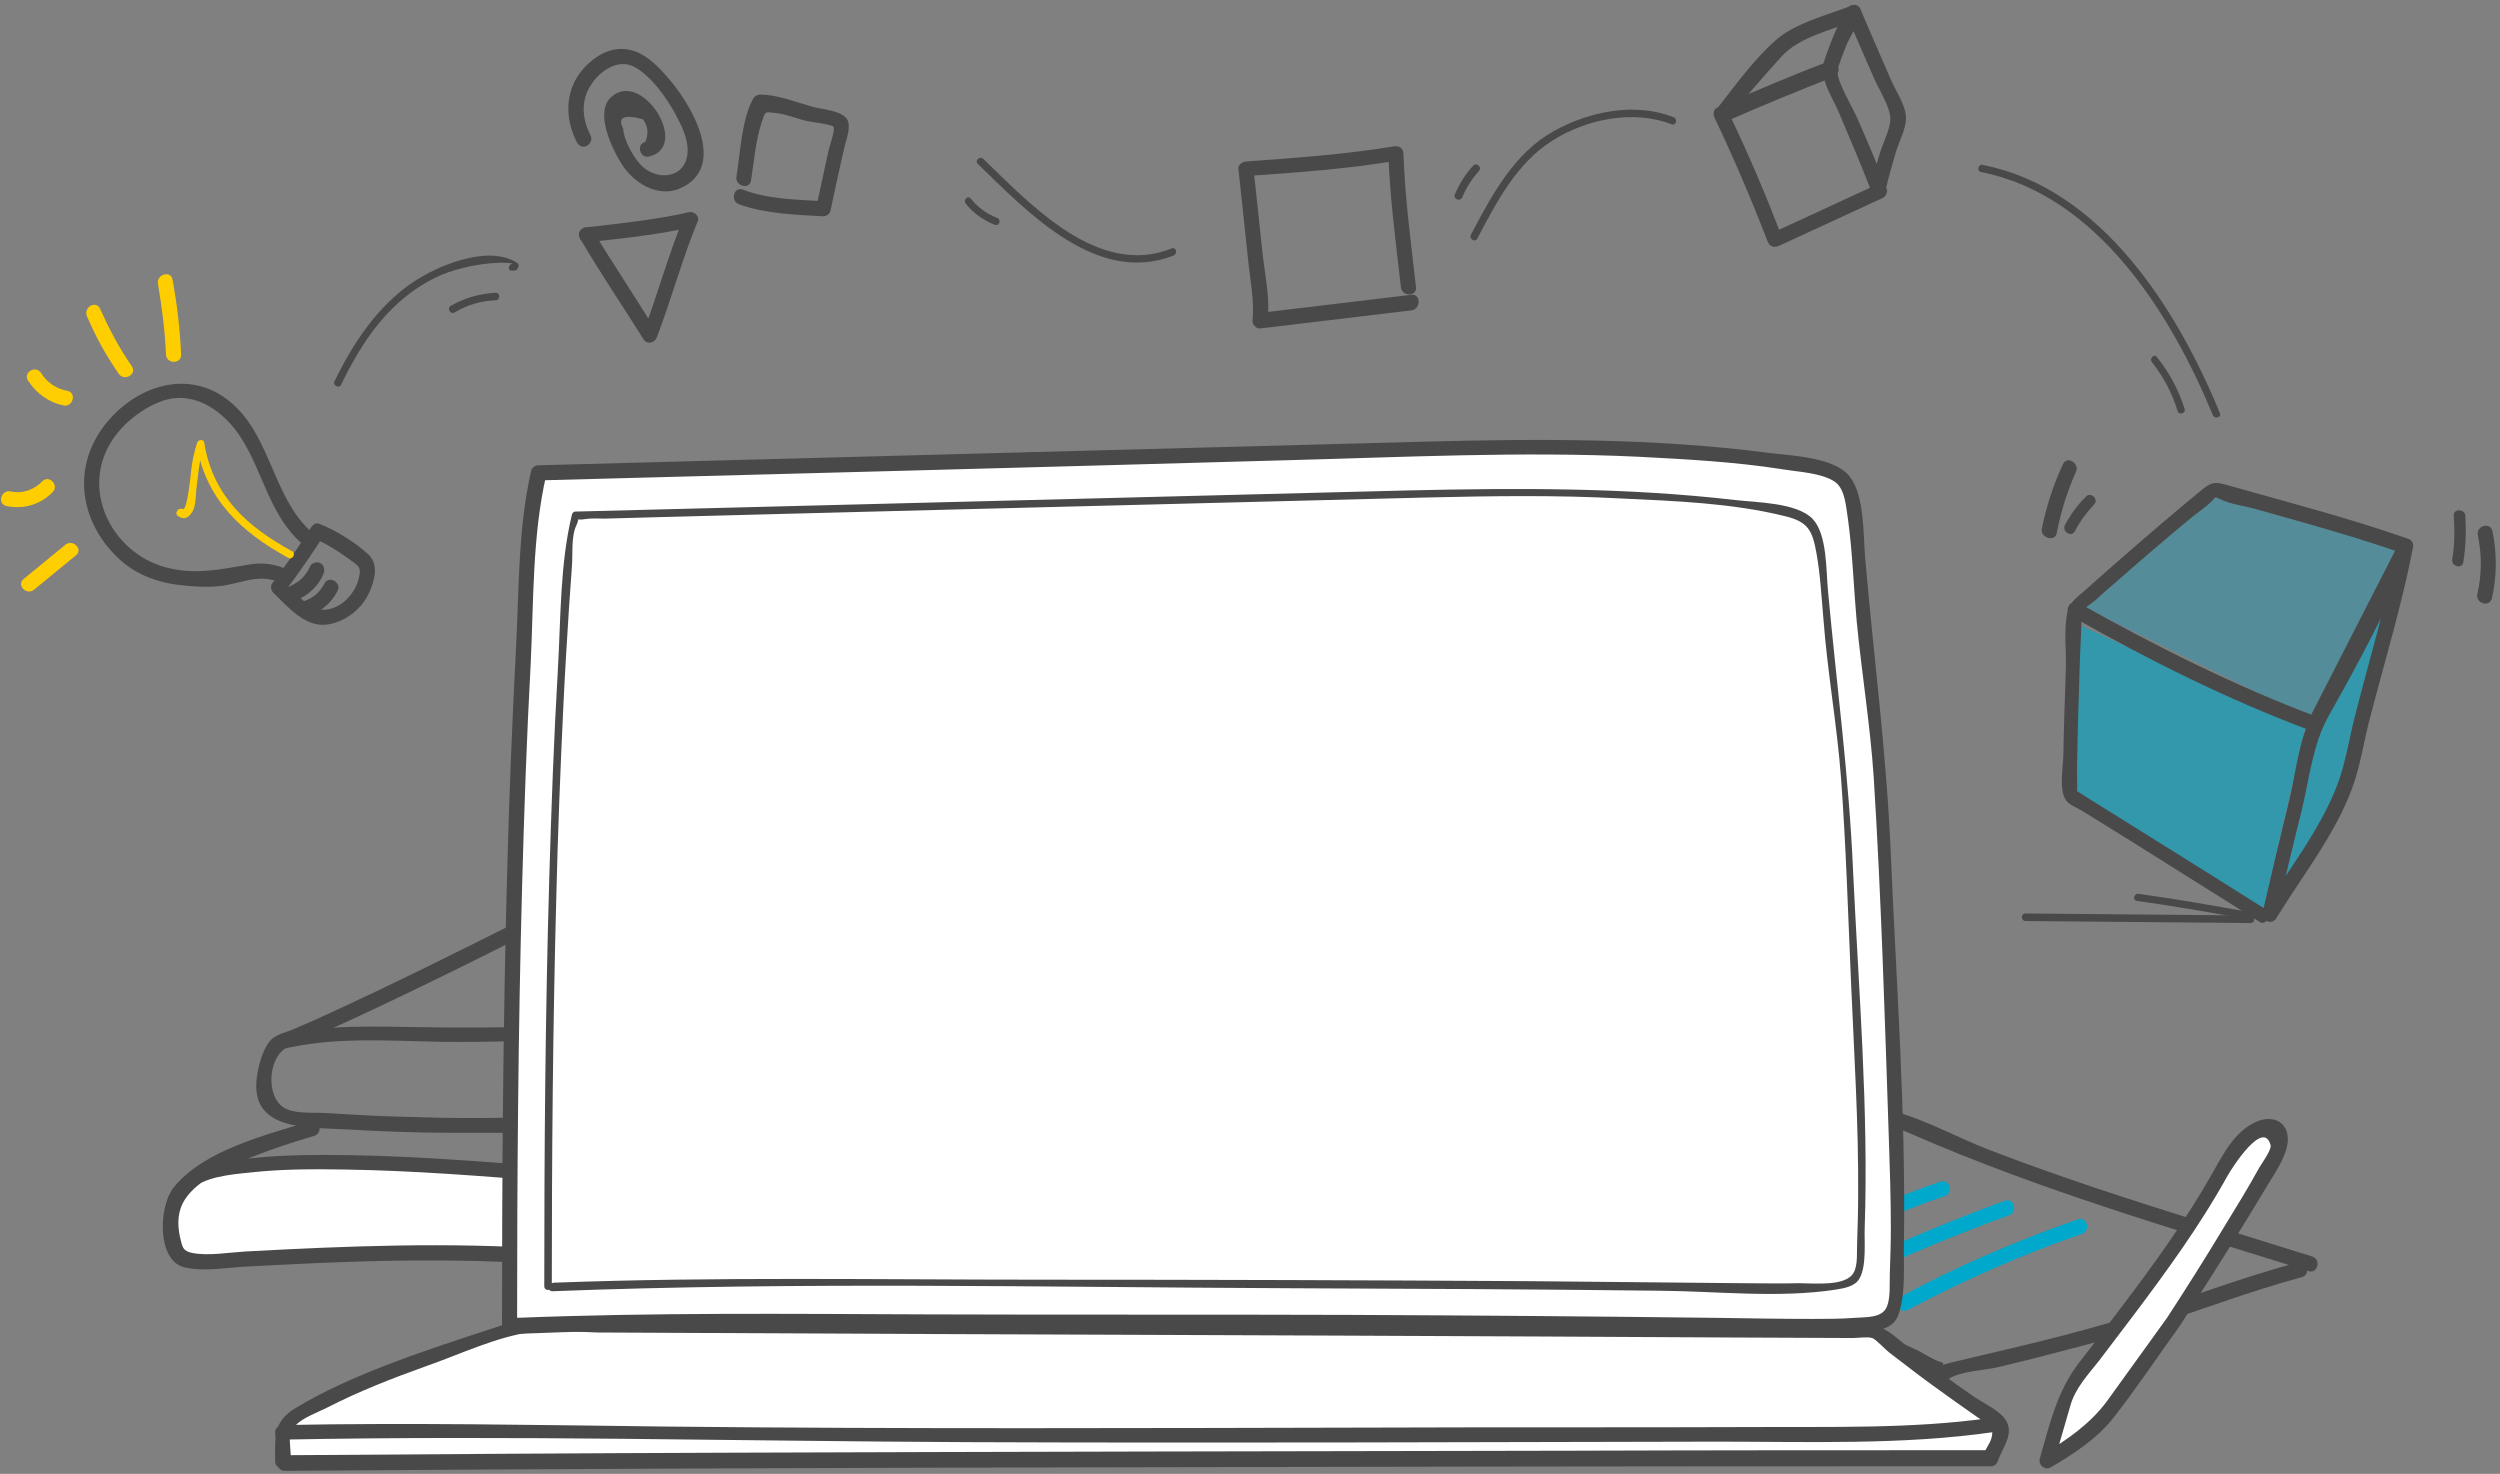 <?xml version="1.0" encoding="UTF-8"?>
<svg width="497px" height="293px" viewBox="0 0 497 293" version="1.1" xmlns="http://www.w3.org/2000/svg" xmlns:xlink="http://www.w3.org/1999/xlink">
    <rect x="0" y="0" width="497" height="293" fill="#808080" stroke="none"/>
    <!-- Generator: Sketch 48.2 (47327) - http://www.bohemiancoding.com/sketch -->
    <title>插画</title>
    <desc>Created with Sketch.</desc>
    <defs></defs>
    <g id="index" stroke="none" stroke-width="1" fill="none" fill-rule="evenodd" transform="translate(-60, -142)">
        <g id="插画" transform="translate(60, 142)" fill-rule="nonzero">
            <polygon id="Shape" fill="#00A9CB" opacity="0.59" points="450 180.8 412.5 157.6 413.5 124.3 458.3 144.7"></polygon>
            <polygon id="Shape" fill="#00A9CB" opacity="0.34" points="459.4 142.9 414 120.6 440.5 98.9 476.6 109.1"></polygon>
            <polygon id="Shape" fill="#00A9CB" opacity="0.59" points="452.7 179.9 458.6 145.6 473.8 120.9 466.7 154.2"></polygon>
            <g id="Group" transform="translate(358, 230)" fill="#00A9CB">
                <path d="M3.1,9.3 C8.1,6.8 13,4.7 18.3,3.3 C20.2,2.8 19.4,-0.1 17.5,0.4 C11.9,1.9 6.7,4.1 1.6,6.7 C-0.2,7.6 1.3,10.2 3.1,9.3 Z" id="Shape"></path>
                <path d="M3.1,18.7 C11.4,14.6 19.8,10.7 28.6,7.8 C30.4,7.2 29.6,4.3 27.8,4.9 C18.8,7.9 10.1,11.9 1.6,16.1 C-0.1,16.9 1.4,19.5 3.1,18.7 Z" id="Shape"></path>
                <path d="M11.1,24.1 C21,19.6 31.1,15.3 41.4,11.6 C43.2,11 42.4,8.1 40.6,8.7 C30.1,12.5 19.8,16.9 9.6,21.5 C7.8,22.3 9.3,24.9 11.1,24.1 Z" id="Shape"></path>
                <path d="M21.3,30.4 C32.4,24.5 44,19.4 55.9,15.3 C57.7,14.7 56.9,11.8 55.1,12.4 C43,16.6 31.1,21.7 19.8,27.8 C18.1,28.7 19.6,31.3 21.3,30.4 Z" id="Shape"></path>
            </g>
            <path d="M459.7,249.8 C445.3,245.3 430.8,240.9 416.4,236.1 C409.3,233.7 402.2,231.2 395.2,228.5 C389.3,226.2 383.5,223 377.5,221.2 C373,219.8 367,221.8 362.6,223.1 C356.8,224.8 351.4,227.3 345.7,229.3 C331.6,234.3 316.5,236.5 301.8,239.4 C300.3,239.7 300.5,241.9 301.8,242.3 C330.5,250.8 358.9,260.8 385.8,274.2 C386.3,274.4 386.9,274.5 387.3,274.2 C389.5,272.6 394.6,272.4 397.2,271.8 C400.5,271 403.9,270.2 407.2,269.3 C413.4,267.7 419.6,266.1 425.7,264.2 C436.4,260.9 446.8,256.8 457.6,253.9 C459.5,253.4 458.7,250.5 456.8,251 C444.5,254.2 432.8,259 420.6,262.6 C413.5,264.7 406.4,266.5 399.2,268.2 C395.5,269.1 391.9,269.9 388.2,270.8 C383.7,271.9 387.5,271.3 385.9,270.8 C384.5,270.4 382.8,269.3 381.5,268.6 C356.2,256.5 329.6,247.2 302.7,239.3 C302.7,240.3 302.7,241.2 302.7,242.2 C316.6,239.4 330.9,237.3 344.4,232.9 C349.9,231.1 355.1,228.7 360.6,226.9 C363.6,225.9 366.6,225 369.7,224.4 C373.8,223.6 376.2,223.7 379.9,225.4 C405.5,236.6 432.4,244.4 459,252.7 C460.7,253.3 461.5,250.4 459.7,249.8 Z" id="Shape" fill="#494949"></path>
            <g id="Group" transform="translate(54, 261)">
                <path d="M342,22.5 C338.2,23.1 330.2,23.5 326.2,23.7 L314.9,24.2 C273.8,24.5 235.3,24.2 194.2,24.5 C163.9,24.7 133,24.3 105.9,24.4 C73.6,24.5 34.4,23.3 2.2,24 L2.6,30.1 C116.2,29.2 341.7,29.1 341.7,29.1 C342,27.2 344.9,24.8 343.5,22.7 L343.1,21.8 C334.5,16.4 325.9,9.5 318.3,3.8 L51,2.7 C33.5,8.2 15.5,14 3.5,21.7 L2,24 C2,26 2,30.1 2,30.1" id="Shape" fill="#FFFFFF"></path>
                <path d="M341.6,20.9 C326,23.1 309.8,22.6 294.2,22.7 C269.7,22.8 245.2,22.7 220.7,22.8 C173.3,22.9 125.8,23.1 78.4,22.6 C53,22.3 27.6,21.8 2.2,22.3 C1.4,22.3 0.6,23 0.7,23.8 C0.8,25.8 1,27.9 1.1,29.9 C1.2,30.7 1.7,31.4 2.6,31.4 C57.2,31 111.7,30.8 166.3,30.7 C215.1,30.6 263.9,30.5 312.7,30.5 C322.4,30.5 332.1,30.5 341.8,30.5 C342.5,30.5 343,30 343.2,29.4 C344.2,26.5 346.9,23.6 344.2,20.6 C342.6,18.9 339.8,17.7 337.9,16.3 C334.4,13.9 330.9,11.3 327.5,8.7 C324.4,6.3 321.3,2.6 317.3,2.1 C312.3,1.5 306.8,2.1 301.7,2 C277.9,1.9 254.2,1.8 230.4,1.7 C176.2,1.5 122,1.3 67.8,1 C62.5,1 56.8,0.4 51.5,0.9 C49.4,1.1 47.4,2 45.4,2.6 C37.7,5.1 30,7.6 22.5,10.5 C16.4,12.9 10.4,15.5 4.8,18.9 C0.3,21.6 0.7,24.5 0.7,29.5 C0.7,31.4 3.7,31.4 3.7,29.5 C3.7,27.2 3,24.1 4.8,22.3 C6.3,20.8 9.1,19.8 10.9,18.9 C17.3,15.6 24,13 30.7,10.6 C37.3,8.3 44.8,4.7 51.7,3.8 C55.9,3.3 60.6,3.8 64.8,3.9 C86.4,4 108.1,4.1 129.7,4.2 C183.6,4.4 237.4,4.6 291.3,4.9 C299,4.9 306.7,5 314.3,5 C315.4,5 317.2,4.7 318.2,5 C319,5.3 320.8,7.3 321.6,7.9 C324.5,10.1 327.3,12.3 330.2,14.4 C333.2,16.6 336.2,18.7 339.2,20.8 C341,22 342.6,22.2 341.9,24.9 C341.6,26 340.6,27.2 340.2,28.4 C340.7,28 341.2,27.7 341.6,27.3 C314,27.3 286.5,27.3 258.9,27.4 C202.6,27.5 146.3,27.6 89.9,27.8 C60.7,27.9 31.5,28.1 2.4,28.3 C2.9,28.8 3.4,29.3 3.9,29.8 C3.8,27.8 3.6,25.7 3.5,23.7 C3,24.2 2.5,24.7 2,25.2 C47.4,24.3 92.9,25.5 138.3,25.7 C188,25.9 237.6,25.7 287.3,25.6 C305.5,25.6 324.3,26.3 342.3,23.7 C344.3,23.5 343.5,20.6 341.6,20.9 Z" id="Shape" fill="#494949"></path>
            </g>
            <g id="Group" transform="translate(405, 222)">
                <path d="M27.1,40.7 C23.5,45.7 19.6,50.6 16.2,55.8 C15.3,57.2 13.6,59.5 12.4,60.8 C10.8,62.6 9.5,63.3 7.4,64.6 C5.6,65.7 4.3,67.2 1.8,68.5 C2.8,64.6 4.5,60.7 5.1,57.1 C5.7,53.8 9,50.6 10.9,47.8 C10.9,47.8 14,43.6 14,43.6 C19.7,36.7 33.2,17.6 37.2,9.6 C38.7,6.6 41.1,4 44,2.4 C45,1.9 46.2,1.6 47.2,2.2 C48.7,3.2 48.2,5.6 47.4,7.2 C44.3,14.1 27.1,40.7 27.1,40.7 Z" id="Shape" fill="#FFFFFF"></path>
                <path d="M25.8,40 C21.8,45.5 17.9,51 13.9,56.5 C10.6,61 5.9,64.3 1.1,67.1 C1.8,67.7 2.6,68.2 3.3,68.8 C4.4,65 5.5,61.2 6.6,57.4 C7.6,53.9 10.1,51.3 12.3,48.5 C14.5,45.6 16.7,42.7 18.9,39.8 C25.6,30.9 32.4,21.6 37.8,11.8 C38.7,10.2 45,0.3 46.4,5.7 C46.6,6.6 44.5,9.5 44.1,10.2 C41.9,14.2 39.5,18.1 37.1,22 C33.5,28 29.7,34 25.8,40 C24.8,41.6 27.3,43.1 28.4,41.5 C31.8,36.2 35.2,30.8 38.6,25.4 C41,21.5 43.4,17.6 45.8,13.6 C47.3,11.1 49.5,8 49.8,5 C50.1,1.2 47.1,-0.4 43.8,0.9 C39.4,2.7 37.1,7.2 34.9,11.1 C29.5,20.7 22.8,29.9 16.1,38.7 C13.5,42.1 11,45.5 8.4,48.8 C3.9,54.6 2.5,61.1 0.5,68 C0.2,69.3 1.6,70.4 2.7,69.7 C7.2,67.1 12,63.9 15.2,59.8 C19.8,53.9 24,47.6 28.4,41.5 C29.5,39.9 26.9,38.4 25.8,40 Z" id="Shape" fill="#494949"></path>
            </g>
            <path d="M56,208.6 C66.1,206.1 76.8,206.9 87.1,207.1 C92.1,207.2 97,207.1 102,207 C104.8,207 107.8,207.3 110.6,206.7 C110,206.2 109.3,205.7 108.7,205.3 C108.6,211.6 108.6,217.8 108.5,224.1 C108.5,224.6 108.8,225.1 109.2,225.4 C109.3,225.5 109.4,225.5 109.6,225.6 C110.3,226 111.2,225.7 111.7,225.1 C111.8,225 111.9,224.8 112,224.7 C112.3,224.2 112.2,223.3 111.8,222.9 C109.3,220.8 104,222.2 100.9,222.2 C95.1,222.3 89.4,222.3 83.6,222.1 C77.5,222 71.5,221.7 65.4,221.3 C62.9,221.1 59.3,221.5 57,220.5 C53.2,218.9 53.1,212 55.9,209.1 C58.2,206.8 63.9,205.4 67,204 C71.9,201.8 76.7,199.5 81.5,197.2 C91.9,192.2 102.2,187 112.5,181.8 C114.2,180.9 112.7,178.3 111,179.2 C99.2,185.1 87.3,191.1 75.4,196.8 C69.8,199.4 64.3,202.1 58.6,204.5 C57.1,205.2 55.1,205.5 53.9,206.7 C52.4,208.2 51.5,211.4 51.2,213.3 C49.1,224.6 60.2,224.1 68.4,224.5 C75.4,224.9 82.4,225.2 89.5,225.2 C93,225.2 96.5,225.2 100,225.2 C101.7,225.2 108.5,224 109.7,225 C109.6,224.4 109.5,223.8 109.5,223.2 C109.4,223.3 109.3,223.5 109.2,223.6 C109.9,223.4 110.6,223.2 111.3,223.1 C112.5,223.8 111.3,224.6 111.7,223.2 C111.8,222.7 111.7,222 111.7,221.4 C111.7,219.2 111.7,217 111.8,214.8 C111.8,211.7 111.9,208.5 111.9,205.4 C111.9,204.4 110.9,203.7 110,204 C107.2,204.6 104.1,204.2 101.2,204.2 C95.3,204.3 89.4,204.3 83.6,204.2 C74.2,204.1 64.6,203.6 55.4,205.9 C53.3,206.2 54.1,209 56,208.6 Z" id="Shape" fill="#494949"></path>
            <g id="Group" transform="translate(32, 222)">
                <path d="M4.3,13.9 C10.4,6.1 54,9.5 77,11.4 L77,27.8 C54,26 32.6,27.4 9.8,28.6 C9.1,28.6 4,28.6 3.5,28.1 C3,27.6 1.8,23.8 1.8,21.4 C1.8,18.3 2.1,15.9 4.5,13.9 C12,7.7 21.5,4.9 29.8,2.3" id="Shape" fill="#FFFFFF"></path>
                <path d="M5.6,14.9 C8.3,11.9 13.9,11.5 17.7,11.1 C23.9,10.4 30.2,10.4 36.4,10.5 C50.1,10.7 63.8,11.8 77.5,12.9 C77,12.4 76.5,11.9 76,11.4 C76,16.9 76,22.3 76,27.8 C76.5,27.3 77,26.8 77.5,26.3 C57.2,24.9 36.9,25.7 16.7,26.8 C13.4,27 9.5,27.7 6.3,27.1 C4.3,26.7 4.3,26 3.8,24 C3.2,21.3 3.3,18.7 4.8,16.4 C7.4,12.4 13.4,10 17.6,8.2 C21.8,6.5 26.1,5.1 30.5,3.8 C32.3,3.2 31.6,0.3 29.7,0.9 C21,3.6 8.5,6.6 2.5,14.1 C-0.4,17.7 -0.9,28.4 4.5,29.9 C8.2,30.9 13.1,30 16.8,29.8 C23.3,29.5 29.7,29.1 36.2,28.9 C50,28.4 63.8,28.4 77.6,29.4 C78.4,29.5 79.1,28.7 79.1,27.9 C79.1,22.4 79.1,17 79.1,11.5 C79.1,10.6 78.4,10.1 77.6,10 C62.6,8.8 47.6,7.6 32.5,7.6 C26.3,7.6 20.1,7.8 13.9,8.8 C10.4,9.4 6,10.2 3.5,13 C2.2,14.3 4.3,16.4 5.6,14.9 Z" id="Shape" fill="#494949"></path>
            </g>
            <path d="M57.5,113.4 C54.8,112.1 52.1,111.7 49.1,112.3 C43.8,113.2 39.2,114.2 33.8,113 C22.8,110.6 15.9,98.1 22,88 C24.3,84.2 28.4,81 32.6,79.6 C38.9,77.6 44.7,82 47.9,87 C52.4,94 53.6,102.6 60.2,108.2 C61.7,109.4 63.8,107.3 62.3,106.1 C53.5,98.6 54,84.5 43.5,78.3 C35.2,73.5 25.5,77.9 20.3,85.2 C14.1,93.9 16.3,104.6 24.1,111.5 C27.3,114.3 31.4,115.8 35.6,116.3 C38.3,116.6 41.1,116.8 43.8,116.5 C48.1,116 51.7,113.8 56,116 C57.7,116.8 59.2,114.2 57.5,113.4 Z" id="Shape" fill="#494949"></path>
            <path d="M62.7,107.2 C65,108.1 67.2,109.6 69.2,111 C71.4,112.6 72,112.7 71.2,115.4 C70.4,118.2 67.8,120.9 64.8,121.2 C61.5,121.5 58.7,117.8 56.5,115.7 C56.6,116.3 56.7,116.9 56.7,117.5 C59.4,113.9 62,110.2 64.4,106.4 C65.4,104.8 62.8,103.3 61.8,104.9 C59.4,108.7 56.8,112.4 54.1,116 C53.7,116.5 53.9,117.4 54.3,117.8 C57,120.4 60.4,124.5 64.6,124.2 C68.3,123.9 71.9,121.2 73.4,117.8 C74.5,115.3 75.4,112.1 73.1,110.1 C70.3,107.6 66.9,105.5 63.4,104.1 C61.8,103.6 61,106.5 62.7,107.2 Z" id="Shape" fill="#494949"></path>
            <path d="M6.8,117.2 C9.6,114.9 12.3,112.7 15.1,110.4 C16.6,109.2 14.5,107.1 13,108.3 C10.2,110.6 7.5,112.8 4.7,115.1 C3.2,116.3 5.3,118.5 6.8,117.2 Z" id="Shape" fill="#FFCE00"></path>
            <path d="M1.3,100.6 C4.7,101.3 8.1,100.3 10.5,97.8 C11.8,96.4 9.7,94.3 8.4,95.7 C6.7,97.4 4.5,98.2 2.1,97.7 C0.2,97.3 -0.6,100.2 1.3,100.6 Z" id="Shape" fill="#FFCE00"></path>
            <path d="M5.6,75.7 C7.2,78.2 9.7,80 12.6,80.6 C14.5,81 15.3,78.1 13.4,77.7 C11.2,77.3 9.4,76.1 8.2,74.2 C7.1,72.5 4.5,74 5.6,75.7 Z" id="Shape" fill="#FFCE00"></path>
            <path d="M17.3,62.9 C19,66.9 21.1,70.7 23.6,74.3 C24.7,75.9 27.3,74.4 26.2,72.8 C23.7,69.2 21.7,65.4 19.9,61.4 C19.1,59.6 16.5,61.1 17.3,62.9 Z" id="Shape" fill="#FFCE00"></path>
            <path d="M36,70.5 C35.8,65.5 35.2,60.5 34.3,55.6 C34,53.7 31.1,54.5 31.4,56.4 C32.2,61.1 32.8,65.8 33,70.5 C33.1,72.4 36.1,72.4 36,70.5 Z" id="Shape" fill="#FFCE00"></path>
            <path d="M67.8,76.5 C70.7,70.5 74.2,64.7 79.2,60.2 C82.1,57.6 85.5,55.4 89.2,54.1 C92.6,52.9 98.4,51.8 102.1,52.4 C101.2,52.3 100.7,53.7 101.7,53.8 C101.8,53.8 101.9,53.8 102,53.8 C102.3,53.8 102.7,53.8 102.8,53.5 C102.9,53.4 102.9,53.3 103,53.2 C103.2,52.8 103.1,52.4 102.7,52.2 C97,48.6 87,52.8 82.1,56.1 C75,60.9 70.2,68.2 66.5,75.8 C66.1,76.6 67.4,77.3 67.8,76.5 Z" id="Shape" fill="#494949"></path>
            <path d="M90.4,62.1 C92.9,60.6 95.6,59.8 98.5,59.7 C99.5,59.7 99.5,58.2 98.5,58.2 C95.3,58.4 92.4,59.2 89.6,60.8 C88.8,61.3 89.5,62.6 90.4,62.1 Z" id="Shape" fill="#494949"></path>
            <path d="M194.4,32.6 C204.3,42.2 218.1,56.8 233.3,50.8 C234.2,50.4 233.8,49 232.9,49.4 C218.4,55.2 205,40.8 195.5,31.6 C194.7,30.9 193.7,32 194.4,32.6 Z" id="Shape" fill="#494949"></path>
            <path d="M192,40.5 C193.5,42.4 195.5,43.8 197.8,44.7 C198.7,45 199.1,43.6 198.2,43.3 C196.1,42.5 194.4,41.2 193,39.5 C192.4,38.7 191.4,39.8 192,40.5 Z" id="Shape" fill="#494949"></path>
            <path d="M290.7,39.2 C291.5,37.3 292.6,35.6 294,34 C294.7,33.3 293.6,32.2 292.9,32.9 C291.3,34.6 290.1,36.6 289.2,38.7 C288.9,39.7 290.4,40.1 290.7,39.2 Z" id="Shape" fill="#494949"></path>
            <path d="M293.7,47.4 C297.5,40.2 301.5,32.4 308.7,27.9 C315.5,23.6 324.8,21.8 332.3,24.7 C333.2,25.1 333.6,23.6 332.7,23.3 C325.1,20.3 316.1,22.1 309,26 C301,30.4 296.5,38.9 292.4,46.7 C292,47.5 293.3,48.3 293.7,47.4 Z" id="Shape" fill="#494949"></path>
            <path d="M280.6,58.6 C270.6,59.8 260.5,61 250.5,62.2 C251,62.7 251.5,63.2 252,63.7 C252.5,59.6 251.6,55.4 251.1,51.3 C250.5,45.4 249.8,39.5 249.2,33.5 C248.7,34 248.2,34.5 247.7,35 C257.8,34.3 267.9,33.6 277.9,31.9 C277.3,31.4 276.6,30.9 276,30.5 C276.3,39.3 277.5,48.3 278.5,57.1 C278.7,59 281.7,59 281.5,57.1 C280.5,48.3 279.3,39.3 279,30.5 C279,29.5 278.1,28.9 277.1,29.1 C267.4,30.7 257.5,31.4 247.7,32.1 C247,32.2 246.1,32.7 246.2,33.6 C246.8,39.5 247.5,45.4 248.1,51.4 C248.5,55.5 249.4,59.7 249,63.8 C248.9,64.5 249.8,65.4 250.5,65.3 C260.5,64.1 270.6,62.9 280.6,61.7 C282.5,61.4 282.5,58.4 280.6,58.6 Z" id="Shape" fill="#494949"></path>
            <path d="M374.8,38.1 C375.4,35.3 376.2,32.6 377,29.9 C377.6,28.1 378.8,25.7 378.9,23.8 C379.1,21.2 376.8,18 375.8,15.6 C373.8,11 371.8,6.4 369.8,1.7 C369.3,0.6 367.7,0.8 367.2,1.7 C365,5.4 363.6,9.3 362.2,13.4 C361.8,14.4 363,15.6 364,15.2 C364.1,15.2 364.2,15.1 364.4,15.1 C364.1,14.1 363.9,13.2 363.6,12.2 C356.1,15 348.7,18.2 341.4,21.4 C340.6,21.7 340.5,22.8 340.9,23.5 C344.7,31.5 348.2,39.7 351.4,48 C351.8,49 352.7,49.3 353.6,48.9 C360.5,45.7 367.5,42.5 374.4,39.3 C374.9,39 375.3,38.2 375.1,37.6 C373.3,33 371.4,28.4 369.4,23.9 C368.4,21.4 365,16.1 365.3,13.9 C365.8,10.5 368.5,6.5 369.9,3.3 C370.4,2.2 369.6,0.6 368.2,1.1 C363.5,2.9 356.8,4.6 353,8 C348.6,11.9 344.8,17.2 341.2,21.8 C340,23.3 342.1,25.4 343.3,23.9 C346.8,19.5 350.5,15.3 354.2,11.2 C357.6,7.4 364.4,5.8 369,4.1 C368.4,3.4 367.9,2.6 367.3,1.9 C365.8,5.4 363.2,9.4 362.5,13.1 C361.9,15.9 364.4,19.6 365.5,22.2 C367.8,27.6 370.1,33 372.2,38.5 C372.4,37.9 372.7,37.4 372.9,36.8 C366,40 359,43.2 352.1,46.4 C352.8,46.7 353.6,47 354.3,47.3 C351.1,38.8 347.5,30.4 343.5,22.1 C343.3,22.8 343.1,23.5 343,24.2 C350.1,21.1 357.3,18.1 364.5,15.3 C366.3,14.6 365.5,11.7 363.7,12.4 C363.6,12.4 363.5,12.5 363.3,12.5 C363.9,13.1 364.5,13.7 365.1,14.3 C366.4,10.5 367.8,6.8 369.8,3.3 C368.9,3.3 368.1,3.3 367.2,3.3 C369,7.3 370.7,11.4 372.5,15.4 C373.5,17.8 375.9,21.4 375.8,23.8 C375.7,25.8 374.4,28.3 373.8,30.2 C373.1,32.5 372.4,34.9 371.9,37.3 C371.5,39.2 374.4,40 374.8,38.1 Z" id="Shape" fill="#494949"></path>
            <path d="M393.8,34.2 C416.9,38.7 431.6,62.4 439.9,82.5 C440.3,83.4 441.7,83 441.3,82.1 C432.9,61.6 417.8,37.4 394.2,32.8 C393.3,32.5 392.9,34 393.8,34.2 Z" id="Shape" fill="#494949"></path>
            <path d="M427.8,72 C430.1,74.9 431.8,78.1 432.9,81.7 C433.2,82.6 434.6,82.2 434.3,81.3 C433.1,77.5 431.3,74.1 428.8,71 C428.3,70.2 427.2,71.3 427.8,72 Z" id="Shape" fill="#494949"></path>
            <path d="M450.3,180.7 C438.3,173.1 426.2,165.6 414.2,158.1 C413.7,157.8 413.2,157.4 412.6,157.1 C411.8,156.7 412.9,158.2 412.9,157.6 C413,156.2 412.9,154.6 412.9,153.2 C413,147.9 413.1,142.7 413.3,137.4 C413.4,132.8 413.6,128.3 413.8,123.7 C413.8,123.2 413.6,121.7 413.9,121.2 C413.7,121.5 416.4,119.5 416.7,119.2 C418.1,117.9 419.5,116.7 420.9,115.5 C425.8,111.2 430.8,106.9 435.9,102.7 C437.3,101.6 439.1,100.4 440.2,99.1 C440.4,98.9 440.8,98.5 441.1,98.3 C439.2,99.3 440,98.5 441.1,99.1 C443.3,100.3 446.5,100.6 448.8,101.3 C452.6,102.4 456.3,103.4 460.1,104.5 C466,106.2 471.9,108 477.7,110 C477.4,109.4 477,108.8 476.7,108.2 C474.5,119.7 471,131.2 468.1,142.6 C467,146.9 466.3,151.7 464.7,155.9 C461.4,164.8 454.7,173.2 449.8,181.3 C450.7,181.7 451.6,182.1 452.5,182.5 C454.1,175.3 455.8,168.2 457.6,161 C459.1,154.8 459.8,147.8 463,142.2 C469,131.6 474.9,120.5 479.6,109.2 C480.3,107.6 477.6,106.5 476.9,108 C470.9,119.7 464.9,131.5 458.9,143.2 C459.5,143 460,142.7 460.6,142.5 C444.4,136.4 428.4,128.4 413.3,119.9 C411.6,118.9 410.1,121.5 411.8,122.5 C427.1,131.2 443.3,139.3 459.8,145.4 C460.4,145.6 461.2,145.3 461.5,144.7 C467.5,133 473.5,121.2 479.5,109.5 C478.6,109.1 477.7,108.7 476.8,108.3 C471.9,120 465.2,131 459.5,142.3 C457,147.3 456.4,153.7 455.1,159.1 C453.3,166.5 451.5,174 449.8,181.4 C449.4,183 451.6,184 452.5,182.6 C457.5,174.4 464.3,165.8 467.6,156.7 C469.1,152.7 469.8,148.2 470.8,144.1 C473.8,132.4 477.4,120.7 479.7,108.9 C479.9,108.1 479.5,107.3 478.7,107.1 C467,103 455,99.9 443,96.5 C440,95.6 439.5,95.9 437.1,97.9 C432.1,102 427.2,106.2 422.4,110.4 C419.8,112.6 417.3,114.9 414.8,117.1 C413.4,118.4 411.6,119.5 411.1,121.3 C410.2,124.7 410.8,129.3 410.7,132.8 C410.5,138.5 410.3,144.1 410.2,149.8 C410.2,152.3 409.2,157.2 410.8,159.2 C411.5,160.1 413.2,160.7 414.1,161.3 C417.2,163.2 420.2,165.1 423.3,167 C431.9,172.4 440.5,177.8 449.1,183.2 C450.4,184.3 451.9,181.7 450.3,180.7 Z" id="Shape" fill="#494949"></path>
            <path d="M408.9,105.9 C409.7,101.7 411,97.6 412.7,93.8 C413.5,92.1 410.9,90.5 410.1,92.3 C408.2,96.4 406.8,100.7 405.9,105.2 C405.7,107 408.6,107.8 408.9,105.9 Z" id="Shape" fill="#494949"></path>
            <path d="M412.5,105.6 C413.5,103.6 414.8,101.9 416.3,100.3 C417.3,99.3 415.7,97.7 414.7,98.7 C413,100.4 411.6,102.3 410.5,104.4 C409.9,105.7 411.8,106.9 412.5,105.6 Z" id="Shape" fill="#494949"></path>
            <path d="M492.6,106.4 C493.4,110.3 493.4,114.2 492.5,118.1 C492.1,120 495,120.8 495.4,118.9 C496.4,114.5 496.4,110 495.5,105.6 C495.1,103.7 492.2,104.5 492.6,106.4 Z" id="Shape" fill="#494949"></path>
            <path d="M487.8,102.5 C488,105.4 488,108.3 487.5,111.2 C487.3,112.6 489.4,113.2 489.7,111.8 C490.2,108.7 490.3,105.6 490.1,102.5 C490,101.1 487.7,101.1 487.8,102.5 Z" id="Shape" fill="#494949"></path>
            <g id="Group" transform="translate(99, 87)">
                <path d="M3.1,176.7 C34.9,175.4 67.1,176.1 99,176 C150.2,175.9 201.5,176.1 252.7,176.8 C258.8,176.9 264.8,176.9 270.9,176.5 C273,176.4 275.3,176.1 276.9,174.7 L277.6,171 C278.5,158.5 278,146 277.5,133.5 C276.9,119.3 276.4,105 275.8,90.8 C275.1,73.5 274.4,56.2 271.6,39.1 C270.8,33.9 270.3,11.5 267.3,8.4 C265.3,6.4 254.6,4.8 250.8,4.4 C229.7,2.1 213.5,1.6 191.2,2.2 C130.1,3.8 69,5.5 7.9,7.1 L7,10.9 C2.8,62.5 2.1,124.7 2.1,176.4" id="Shape" fill="#FFFFFF"></path>
                <path d="M3.1,178.2 C54.9,176.1 107,177.4 158.9,177.5 C184.8,177.6 210.8,177.8 236.7,178 C248.5,178.1 261.2,179.6 272.9,177.7 C275.6,177.3 277.7,176.7 278.5,174.1 C279.9,169.8 279.4,164.5 279.5,160.1 C279.9,134.5 278,108.6 276.9,83 C276.1,63.2 273.5,43.7 271.8,24 C271.4,19.4 271.7,11.5 268.7,7.7 C265.6,3.8 256.9,3.6 252.4,3 C229.8,0.1 207,0.2 184.3,0.8 C125.5,2.4 66.8,3.9 8,5.5 C7.4,5.5 6.7,6 6.6,6.6 C4,17.8 4.2,30 3.6,41.5 C2.8,56.7 2.2,72 1.8,87.2 C1,116.9 0.8,146.6 0.8,176.4 C0.8,178.3 3.8,178.3 3.8,176.4 C3.8,147.3 4,118.2 4.8,89 C5.2,74.3 5.7,59.7 6.5,45 C7.1,32.7 6.8,19.5 9.6,7.4 C9.1,7.8 8.6,8.1 8.2,8.5 C57.7,7.2 107.1,5.9 156.6,4.5 C179.9,3.9 203.4,2.7 226.7,3.8 C236.2,4.3 245.9,4.8 255.4,6.3 C258.4,6.8 263.2,7 265.8,8.8 C267.9,10.3 268,14 268.4,16.4 C269.3,23 269.5,29.7 270.1,36.4 C271.1,46.8 272.8,57.1 273.5,67.6 C275,91.5 275.7,115.4 276.5,139.3 C276.7,145.2 276.9,151.1 276.9,157.1 C276.9,160.1 276.8,163 276.7,166 C276.6,168 276.9,170.9 276.1,172.8 C275.1,175.1 272,174.8 269.5,175 C266.8,175.2 264,175.2 261.3,175.2 C255.2,175.2 249.2,175.1 243.1,175 C218.5,174.7 193.9,174.5 169.2,174.4 C141.3,174.3 113.5,174.4 85.6,174.3 C58.2,174.2 30.8,173.9 3.4,175 C1.1,175.2 1.1,178.2 3.1,178.2 Z" id="Shape" fill="#494949"></path>
            </g>
            <g id="Group" transform="translate(108, 97)">
                <path d="M1.8,159 C31.9,157.8 62.4,158.4 92.6,158.4 C141.1,158.3 189.6,158.5 238,159.1 C243.7,159.2 249.5,159.2 255.2,158.9 C257.2,158.8 259.4,158.5 260.8,157.3 L261.4,154 C262.3,142.7 261.8,131.4 261.3,120.1 C260.8,107.2 260.2,94.3 259.7,81.4 C259,65.8 258.4,50.1 255.7,34.6 C254.9,29.9 254.5,9.6 251.6,6.9 C249.7,5.1 239.5,3.7 236,3.3 C216.1,1.3 200.7,0.8 179.6,1.3 C121.8,2.8 64,4.3 6.2,5.7 L5.4,9.1 C1.4,55.8 0.8,112 0.8,158.9" id="Shape" fill="#FFFFFF"></path>
                <path d="M1.8,159.7 C50.6,157.8 99.6,158.9 148.4,159.1 C173,159.2 197.5,159.3 222.1,159.6 C233.4,159.7 245.6,161.1 256.8,159.4 C258.6,159.1 260.8,158.8 261.7,157.1 C263.1,154.6 262.6,149.8 262.7,147.2 C263.5,123.7 261.5,99.8 260.4,76.3 C259.6,57.5 257.1,39 255.4,20.4 C255,16.5 255.3,9.2 252.3,6.1 C249.1,2.9 241.2,2.9 236.9,2.4 C215.3,-0.1 193.5,-2.98372438e-14 171.8,0.5 C116.7,1.9 61.5,3.3 6.4,4.7 C6.1,4.7 5.8,4.9 5.7,5.3 C3.3,15.2 3.5,26 2.9,36.2 C2.1,49.9 1.6,63.7 1.2,77.4 C0.4,104.5 0.2,131.6 0.2,158.7 C0.2,159.7 1.7,159.7 1.7,158.7 C1.7,132.8 1.9,106.9 2.6,81.1 C2.9,68.5 3.4,55.9 4,43.3 C4.3,36.9 4.7,30.5 5.1,24.1 C5.3,21.3 5.5,18.4 5.7,15.6 C5.9,13.2 5.5,9.7 6.6,7.4 C7.5,5.5 6,6.6 8.3,6.2 C9.5,6 11,6.1 12.3,6.1 C16,6 19.6,5.9 23.3,5.8 C30.9,5.6 38.6,5.4 46.2,5.2 C60.5,4.8 74.8,4.5 89.1,4.1 C118,3.4 146.9,2.6 175.8,1.9 C188.6,1.6 201.5,1.4 214.3,2.1 C225,2.6 236.3,3 246.8,5.6 C251.4,6.7 252.3,8.4 253.1,12.9 C253.9,17.3 254.1,21.7 254.5,26.1 C255.3,36.7 257.2,47.1 258,57.7 C259,71.3 259.4,84.9 260,98.6 C260.6,112.6 261.5,126.6 261.4,140.6 C261.4,143.7 261.3,146.9 261.2,150 C261.1,151.6 261.4,154.5 260.5,156 C259,158.8 252.7,158.1 249.7,158.1 C245.9,158.2 242,158.1 238.2,158.1 C224.3,158 210.3,157.8 196.4,157.7 C163.9,157.5 131.3,157.4 98.8,157.4 C66.6,157.4 34.3,156.8 2.1,158 C0.8,158.2 0.8,159.7 1.8,159.7 Z" id="Shape" fill="#494949"></path>
            </g>
            <path d="M59.4,119.1 C61.6,118.1 63.4,116.3 64.3,114.1 C64.6,113.4 64.5,112.5 63.8,112 C63.2,111.6 62.1,111.8 61.7,112.5 C60.9,114.3 59.7,115.6 57.9,116.4 C57.2,116.7 57,117.8 57.4,118.5 C57.8,119.3 58.7,119.4 59.4,119.1 Z" id="Shape" fill="#494949"></path>
            <path d="M60.9,122.5 C63.6,121.8 65.8,120 67.1,117.5 C68,115.8 65.4,114.3 64.5,116 C63.6,117.8 62,119.1 60.1,119.6 C58.2,120.1 59,123 60.9,122.5 Z" id="Shape" fill="#494949"></path>
            <path d="M35.4,102.6 C36.6,103.4 37.4,103 38.2,101.8 C38.9,100.8 38.9,98.8 39,97.6 C39.4,94.5 39.6,91.4 40.5,88.4 C40,88.4 39.5,88.4 39.1,88.4 C40.9,99.3 48,105.8 57.3,110.9 C58.1,111.4 58.9,110.1 58.1,109.6 C49.1,104.7 42.3,98.6 40.6,88 C40.5,87.2 39.4,87.4 39.2,88 C38.6,89.8 38.2,91.7 38,93.6 C37.9,94.5 37.2,101.8 36.3,101.2 C35.4,100.8 34.6,102.1 35.4,102.6 Z" id="Shape" fill="#FFCE00"></path>
            <path d="M117.4,26.9 C115.7,23.6 115.4,19.9 117.6,16.7 C119.3,14.1 122.8,11.7 125.9,13.2 C129.5,15 132.7,19.7 134.5,23.1 C135.6,25.2 136.8,27.7 136.7,30.1 C136.5,35.5 130.7,36.1 127.5,32.9 C126,31.4 124,27.9 123.9,25.6 C122.7,23.3 124,22.7 127.8,23.7 C128.8,25 129,26.5 128.3,28.2 C126.4,28.7 127.2,31.6 129.1,31.1 C137.3,29.1 127.6,13.7 121.5,19.3 C118.2,22.3 121.6,29.4 123.4,32.3 C125.7,36.2 130.7,39.5 135.3,37.4 C146.4,32.4 134.6,15.8 128.8,11.6 C124.6,8.5 120.1,9.4 116.4,13.2 C112.3,17.4 112.1,23.3 114.7,28.3 C115.7,30.2 118.2,28.6 117.4,26.9 Z" id="Shape" fill="#494949"></path>
            <path d="M149.3,35.9 C149.9,32.2 150.2,28 151.4,24.4 C152.2,22 151.9,22.2 154.4,22.5 C156.3,22.7 158.2,23.5 160.1,24 C160.9,24.2 165.3,24.7 165.7,25.2 C166.1,25.8 164.8,29.4 164.7,30 C163.9,33.7 163.1,37.4 162.3,41.1 C162.8,40.7 163.3,40.4 163.7,40 C158.6,39.7 152.5,39.6 147.7,37.7 C145.9,37 145.1,39.9 146.9,40.6 C152,42.5 158.3,42.7 163.7,43 C164.3,43 165,42.5 165.1,41.9 C166,37.7 166.9,33.4 167.9,29.2 C168.2,27.7 169.3,25.2 168.4,23.7 C167.3,22 163.4,21.7 161.8,21.3 C158.5,20.4 154.6,18.8 151.1,18.8 C150.6,18.8 150.1,19.1 149.8,19.5 C147.4,23.7 147.2,30.4 146.4,35.1 C146.1,37 149,37.8 149.3,35.9 Z" id="Shape" fill="#494949"></path>
            <path d="M115.3,47.4 C119.3,54.2 123.7,60.7 127.9,67.4 C128.6,68.6 130.2,68.2 130.6,67 C133.5,59.4 135.6,51.5 138.7,44 C139.2,42.9 137.8,41.9 136.9,42.2 C130.3,43.7 123.4,44.4 116.6,45.2 C114.7,45.4 114.7,48.4 116.6,48.2 C123.6,47.4 130.8,46.7 137.7,45.1 C137.1,44.5 136.5,43.9 135.9,43.3 C132.8,50.8 130.7,58.7 127.8,66.3 C128.7,66.2 129.6,66.1 130.5,65.9 C126.4,59.2 122,52.7 117.9,45.9 C116.9,44.2 114.3,45.7 115.3,47.4 Z" id="Shape" fill="#494949"></path>
            <path d="M402.7,183.1 C417.6,183.2 432.5,183.4 447.4,183.5 C448.4,183.5 448.4,182 447.4,182 C432.5,181.9 417.6,181.7 402.7,181.6 C401.7,181.6 401.7,183.1 402.7,183.1 Z" id="Shape" fill="#494949"></path>
            <path d="M424.8,179.1 C432.1,180.1 439.4,181.4 446.7,182.7 C447.6,182.9 448,181.4 447.1,181.3 C439.8,180 432.5,178.7 425.2,177.7 C424.3,177.5 423.8,178.9 424.8,179.1 Z" id="Shape" fill="#494949"></path>
        </g>
    </g>
</svg>